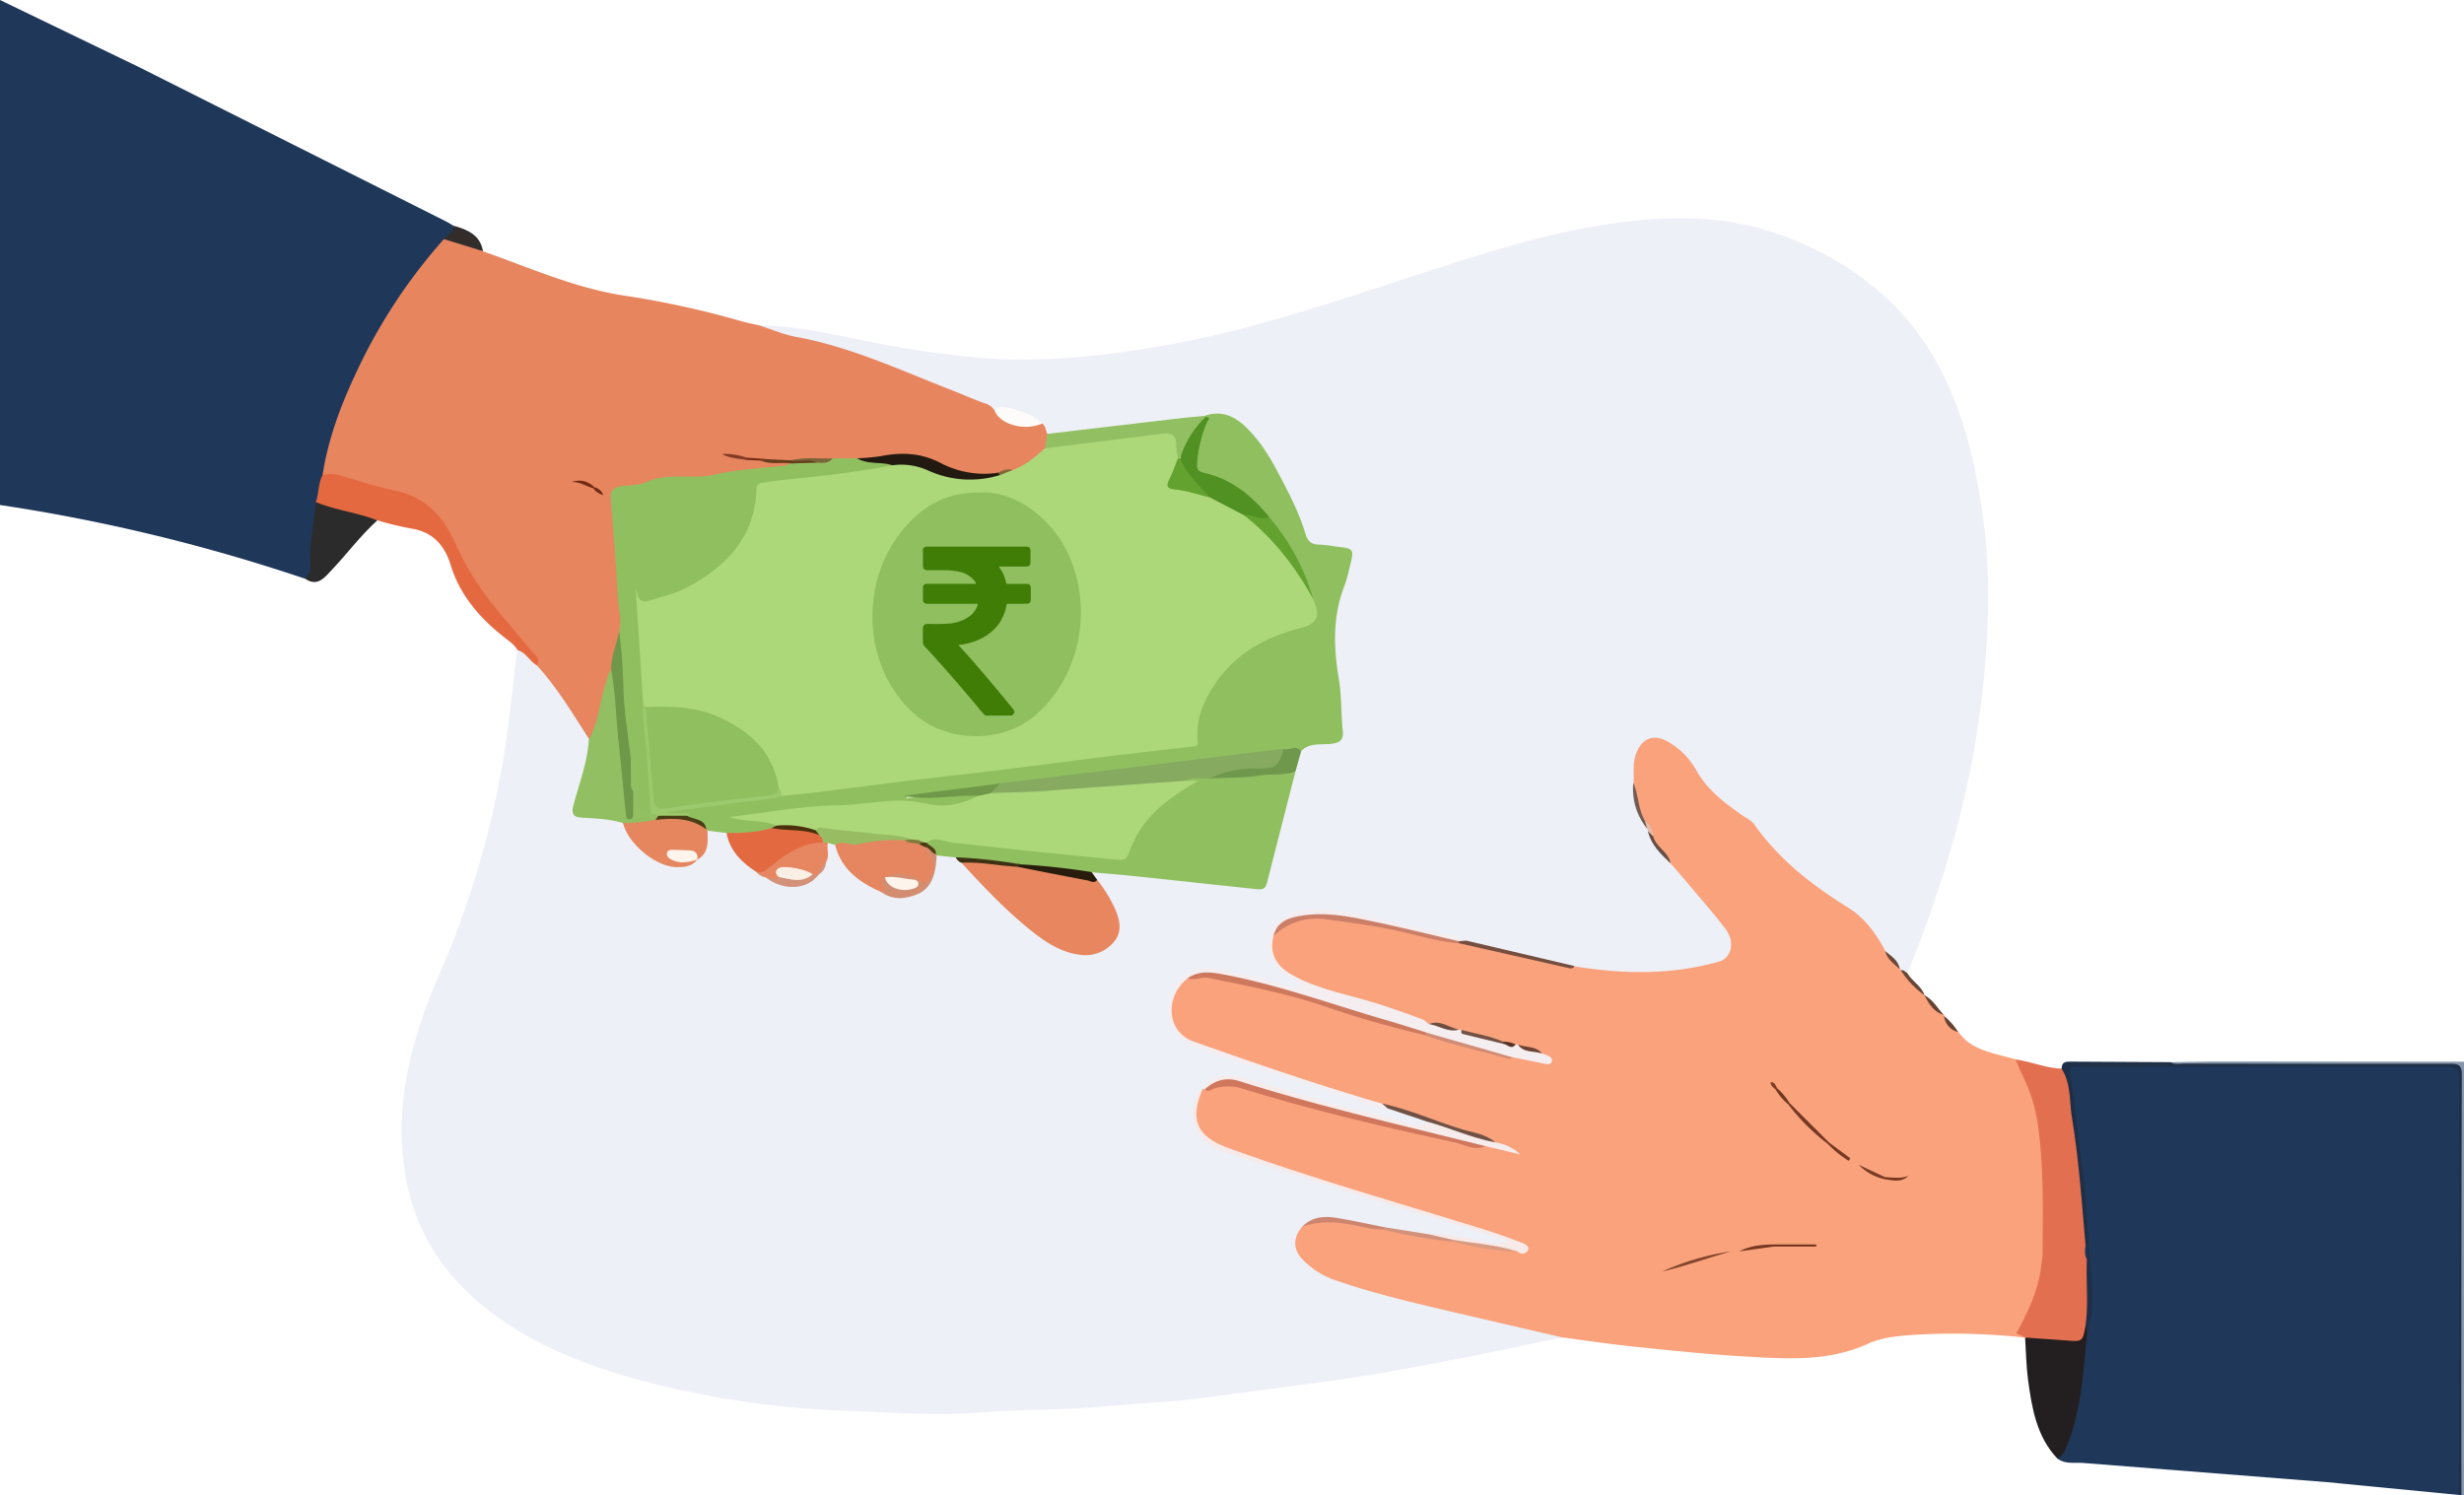 <svg xmlns="http://www.w3.org/2000/svg" viewBox="0 0 749.86 455.1" xmlns:v="https://vecta.io/nano"><path d="M0 0l42.34 20.44 93.49 47c.77.39 1.5.87 2.24 1.31 1.14 2.51-1.28 3.27-2.3 4.73-16.73 19.12-29.05 40.65-35.62 65.31-.55 2-.92 4.13-1.31 6.21l-1.75 8.79c-.58 6.25-1.8 12.43-1.65 18.76A3.38 3.38 0 0 1 93 176.2a542 542 0 0 0-88.19-21.76L0 153.7z" fill="#1f3759"/><path d="M660.55 323.28l13.06-.21q38.13 0 76.25.08v132h-.77c-1.53-1.84-1-4.05-1-6.13q0-58.83 0-117.66c0-6.33 0-6.33-6.16-6.33h-76.08c-1.85-.12-4.14.66-5.3-1.75z" fill="#8695aa"/><path d="M231 99c10.87.1 21.42 2.56 32 4.67a310 310 0 0 0 35.28 5.25c18.53 1.53 36.72-.5 54.85-3.56 27.44-4.64 53.65-13.81 80-22.32 16.21-5.23 32.42-10.56 49.2-13.63 21-3.86 42-5.06 62.45 3.15 19.81 8 35.72 20.53 45.73 39.84 6.84 13.18 10.33 27.31 12.53 41.91a177.67 177.67 0 0 1 2 29.7 284.71 284.71 0 0 1-11.34 74.49 378.46 378.46 0 0 1-13.21 37.62c-.68.57-1.29.15-1.9-.15a3.25 3.25 0 0 1-1-1.13c-1-2.21-3-3.53-4.54-5.3-4.63-7.83-11.18-13.5-19.14-17.84-6.54-3.57-11.61-9.11-16.25-14.75a54.08 54.08 0 0 0-11.37-10.59 35.43 35.43 0 0 1-11.09-11.94 21.17 21.17 0 0 0-7.28-7.38c-4.51-2.87-8.31-1.29-9.48 3.94-.55 2.46 0 5-.53 7.44a23.32 23.32 0 0 0 3.73 12.85 5.44 5.44 0 0 1 .95 1.91c1.11 4 4.09 6.59 7 9.27 5.24 5.84 10.12 12 15.2 17.95a10.38 10.38 0 0 1 2.77 7.14c-.09 3.65-1.16 5.28-4.67 6.23-14.55 4-29.23 3.73-44 1.23l-29.09-6.67a36.78 36.78 0 0 1-3.58-1.06c-6.68-2.45-13.78-3.26-20.56-5.25-6.34-1.86-12.86-2.57-19.27-3.9a22 22 0 0 0-14.39 1.46 8.76 8.76 0 0 0-3.49 13 12.8 12.8 0 0 0 4.61 4.28c1.36.73 3.61 1.47 2.86 3.32-.92 2.29-3.17 1.23-4.91.66-6.64-2.17-13.51-3.43-20.3-5s-12.08 1.89-13.93 8.64c-1.56 5.72 1.37 11.27 7.83 13.34 13.72 4.41 27.2 9.52 41 13.64 5.47 1.62 10.68 4.13 16.42 4.89a55 55 0 0 1 12.17 4.74c-.38 2.74-2.44 2.63-4.23 2.14-13.39-3.68-27-6.42-40.24-10.72-5-1.64-10-3.6-15.46-3.92a8.8 8.8 0 0 0-7.37 2.81 8.37 8.37 0 0 1-.79.89c-4.36 6.38-1.68 14.23 5.87 16.79q31 10.5 62.31 19.91c7.51 2.24 15.12 4.21 22.47 7 1.17.44 2.86.74 2.68 2.16-.22 1.76-2.1 1.52-3.37 1.41a115.1 115.1 0 0 1-11.8-1.93 39.08 39.08 0 0 0-9.63-1c-4.53-.29-8.91-1.52-13.39-2.18-5-.33-9.63-2.46-14.64-2.87-3.51-.28-6.71-.1-9.43 2.37-2.63 3.57-2.51 6.19.55 9.22 3.46 3.43 7.75 5.35 12.35 6.72 17.7 5.25 35.67 9.4 53.7 13.32 2.92.64 5.87 1.18 8.76 2 1.11.3 2.61.17 2.85 1.86l-27 5.6c-15.33 2.93-30.65 6-46.15 8l-38.31 5.08c-9.73 1.11-19.55 1.53-29.31 2.41-12.16 1.1-24.41.75-36.52 1.75-13.27 1.08-26.42 0-39.55-.5a281.44 281.44 0 0 1-64.65-9.55c-17.62-4.89-34.44-11.63-48.51-23.69-13-11.12-20.66-25.16-22.66-42.4-2.34-20.13 3-38.77 10.71-56.79a278.46 278.46 0 0 0 19.48-64.81c1.88-11.38 3-22.84 4.41-34.28 3.49-.68 4.3 2.83 6.51 4.15a97.22 97.22 0 0 1 15.93 23.47c.37 4.5-1.64 8.53-2.45 12.8a46.07 46.07 0 0 1-1.48 5.8c-.87 2.63.09 3.61 2.75 3.84 3.69.31 7.5.07 10.94 1.87a21.91 21.91 0 0 0 12.07 12c3.32 1.4 6.45 1.7 9.55-.4a17.49 17.49 0 0 1 .78-.72 6.6 6.6 0 0 0 2.18-4.9c.07-1.2 0-2.48 1.07-3.39 1.94-.82 3.73 0 5.55.48 1.44 1 1.64 2.68 2.36 4.07a21.59 21.59 0 0 0 7.21 7.71 19.72 19.72 0 0 0 3.1 1.83c4.83 2.87 9.62 3.95 14.32-.24.23-.25.48-.47.73-.7a5.84 5.84 0 0 0 2.09-3.83c.5-1.76-.07-3.72 1-5.36a2 2 0 0 1 2.59.31 26.07 26.07 0 0 0 14.51 14.2c6.43 3.92 15.83-.75 15.24-8.51a3 3 0 0 1 .87-2.39c2-1.16 3.8-.22 5.67.28a7.67 7.67 0 0 1 2.32 1.67c7 6.73 13.31 14.16 21 20.18 4.32 3.4 8.83 6.51 14.45 7.44a10 10 0 0 0 9.71-3.53c2.45-2.92 1.68-6.28.16-9.49A56.25 56.25 0 0 0 333 268c-.47-1-1.74-1.94-.26-3.09 3.74-1.23 7.43.09 11.08.48l36.73 3.93c2.92.34 4-.87 4.66-3.43q4.06-15.54 8.18-31.05a29 29 0 0 1 2-6.42c1.75-2.72 4.69-2.57 7.35-2.88 4.7-.57 5.3-1 4.86-5.43-.86-8.55-.93-17.18-2.55-25.65a14.64 14.64 0 0 1 .75-7c1.58-5.39 2.78-10.88 4.42-16.25.8-2.6-.07-3.44-2.73-3.82-9.91-1.39-8.8.83-13-9.75-3.4-8.58-7.52-16.86-13.35-24.15-3.85-4.81-8.44-7.78-14.94-5.93l-42.81 5.28a9.59 9.59 0 0 1-4.06-.13c-1.5-.52-2-1.88-2.71-3.11-3.94-3.94-8.84-4.6-14.07-4.13-12.11-5.93-24.9-10.2-37.31-15.4-9.85-4.13-20.52-5.25-30.54-8.69-1.4-.51-3.39-.24-3.7-2.38z" fill="#edf0f7"/><path d="M475.51 407.06l-35.24-8.17c-11.15-2.64-22.32-5.28-33.18-9a25 25 0 0 1-11-6.89c-2.62-2.94-2.53-6.51.19-9.66 6.52-3.84 13.13-1.59 19.7-.21a18.56 18.56 0 0 0 4.37.66c7 1.51 14.13 2.45 21.24 3.35 6.55 1.14 13.06 2.55 19.71 2.89a3.26 3.26 0 0 0 1.89-.23c-1.95-1.19-3.45-2.55-5.49-3.18l-49.81-15.24c-12.33-3.82-24.62-7.82-36.75-12.24-6.45-2.35-10.93-10.56-5.13-17.69v.05a1.68 1.68 0 0 1 1.07-.48c4.49-1.78 8.87-1.45 13.5 0 22.53 6.87 45.48 12.1 68.48 17.14a6.85 6.85 0 0 0 2.59.05c3.16 0 6 1.26 9.85 2.23-.33-.09-.77-.84-.74-.34a38.59 38.59 0 0 1-6-1.81c-3.42-1.9-7.23-2.72-10.92-3.83-6.45-2-12.58-4.74-18.89-7a18.47 18.47 0 0 0-4.39-.87c-10.53-2.84-20.79-6.53-31.09-10l-25.06-8.28c-4.22-1.49-7.14-4.26-7.89-9-.79-5 .46-9.08 4.77-12 5.57-1.45 10.88.3 16.24 1.35 12.62 2.49 24.86 6.35 37.07 10.32 6.17 2 12.5 3.44 18.74 5.2 7.64 2.51 15.5 4.26 23.22 6.48a7.64 7.64 0 0 0 3.64.47c3.1 0 6 1.26 9 1.57.38 0 1.1.25.8-.61-.11-.32-.51-.5-.81-.72-2.13-1.66-4.82-1.65-7.25-2.41a9.22 9.22 0 0 1-1-.24c-1.2-.43-2.47-.58-3.68-.93-4-1.42-8.25-2.16-12.37-3.28a7.56 7.56 0 0 1-1.05-.23c-3.12-.81-6-2.48-9.43-2.1-9.7-4.33-19.92-7.09-30.13-9.78-4.68-1.23-8.72-3.62-12.75-6-4.61-2.72-5.94-7.43-4.09-12.2 4.76-4.94 10.67-5.94 17.2-5.24 13.3 1.42 26.24 4.71 39.26 7.52 11 2.8 22 5.29 33.14 7.55.72.14 1.43.51 2.17.09 14.73 2.38 29.4 2.68 43.91-1.45 3.91-1.11 5-6.08 1.88-10.1-3.62-4.73-7.58-9.22-11.42-13.79-1.67-2-3.39-3.94-5.09-5.9-1.53-3.09-4.86-4.91-5.88-8.36-.07-1.95-1.22-3.33-2.46-4.67a34.88 34.88 0 0 1-3-11.52c.16-2.61-.26-5.24.42-7.82 1.58-6 6-7.65 11-4.17a22.68 22.68 0 0 1 7.45 7.73c3.49 6.48 9.23 10.65 15.1 14.68a9.79 9.79 0 0 1 2.63 2c7.58 10.81 17.7 18.69 28.81 25.57 5 3.14 8.52 8 11.23 13.24 1.18 2.1 3.58 3.2 4.47 5.52h.27v.27c2.39 2.53 5 4.8 7.2 7.57v-.08a30.44 30.44 0 0 0 5.84 6l.2.11-.06.21c.78 2.19 2.67 3.4 4.27 4.87 2.64 3.94 6.76 5.47 11.05 6.68 2.13.6 4.28 1.14 6.42 1.7 3.59 3.73 5 8.55 6.5 13.27 1.93 6 2.16 12.25 2.47 18.45.53 10.68.94 21.38-.29 32.05a42.87 42.87 0 0 1-5.18 15.49c-.85 1.58-1.62 3.13-.4 4.87l-.18.59a197.11 197.11 0 0 0-33.22-.91c-5 .36-10.1.68-14.64 2.75-12.26 5.6-25.11 4.6-37.92 3.86-10.57-.62-21.12-1.69-31.65-2.8-7.88-.75-15.65-1.94-23.43-2.97z" fill="#faa27c"/><path d="M748.35 455l-40.2-3.9-74.22-5.84c-2.63-.18-5.45.43-7.83-1.34a83 83 0 0 0 7.33-33.2 32.74 32.74 0 0 1 1.09-5.85c2.19-10 .29-19.86-.21-29.79-.32-6.35-1.09-12.66-1.61-19-.57-6.84-1.72-13.59-2.7-20.37-.43-3-.34-6-1.17-8.89-.62-2.15.72-2.92 2.69-2.92l28.11.1c1.86.05 3.73.26 5.6.26l79.48-.06c2.93 0 4.1.48 4.09 3.79l-.09 123.71c0 1.12.29 2.3-.36 3.3z" fill="#1f3759"/><path d="M163.38 202.51c-2.21-1.23-3.26-3.94-5.89-4.65-1-1.77-2.73-2.85-4.28-4.08-7.34-5.84-13.27-12.67-16.09-21.89-1.84-6-5.52-10.1-12.2-11.06a97.36 97.36 0 0 1-10.11-2.48c-6.19 0-11.8-2.5-17.62-4.11-.6-.17-.89-.82-1.09-1.43 1-2.66.7-5.65 2.06-8.23 1.36-1.42 3-1.51 4.77-1 7.34 2 14.73 3.92 22 6.21a19.78 19.78 0 0 1 12 10.65A139.28 139.28 0 0 0 160.5 195a24 24 0 0 1 3.5 4.85c.52.94 1.42 2.15-.62 2.66z" fill="#e56940"/><path d="M635.17 405.61c-1.14 11.44-1.61 23-5.95 33.88-.7 1.76-1.28 3.52-3.12 4.44-6.26-6.66-7.71-15.16-8.88-23.69-.59-4.31-.64-8.7-.93-13.05l.21-.08c1.72-1.52 3.76-1 5.69-.8s4 .25 5.92.6c3.27.6 5.2-.57 6.21-3.61 1.81.2 1.1 1.34.85 2.31z" fill="#231f20"/><path d="M635.17 405.61l-.49-2.23c-1.07-.63-.88-1.69-.84-2.66.28-5.7 0-11.4.14-17.11a12.2 12.2 0 0 0-.4-5.23c-1.19-14.83-2.7-29.62-4.79-44.36-.41-2.93-1.68-5.73-1.37-8.77 0-2.13 1.36-2.15 3-2.13l30.12.16c1.4.84 2.93.44 4.39.44q40.26.07 80.51.06c2.39 0 3.77.05 3.76 3.25q-.21 64-.12 128.05l-.74-.07q0-62.91.08-125.83c0-3.53-.83-4.63-4.5-4.61l-110.12.07c-4.4 0-4.1 0-3.47 4.19 1.29 8.7 2.11 17.46 3.32 26.16 1.55 11.19 1.76 22.49 2.81 33.72.54 5.64.54 11.38-1.29 16.9z" fill="#1e3047"/><path d="M96.1,152.81c5.14,2.12,10.66,2.93,15.94,4.58.93.3,1.85.64,2.77,1-5.13,4.67-9.27,10.25-14,15.25-2,2.1-4.15,5-7.81,2.6.54-1.09,1.6-1.93,1.49-3.34C94,166.09,95.52,159.49,96.1,152.81Z" fill="#2b2b2b"/><path d="M163.38 202.51c1.38-2.11-.7-3.13-1.6-4.26-3.85-4.87-8-9.52-11.88-14.33a87 87 0 0 1-11.57-19.08c-3.66-8.07-9.18-13.67-18.19-15.57-5.7-1.2-11.29-2.93-16.87-4.65a9.54 9.54 0 0 0-5.11 0c1.69-11.05 5.59-21.38 10.33-31.41a166.76 166.76 0 0 1 26.57-40.4c4.57-.71 8.22 1.59 11.94 3.68 14.44 5.07 28.46 11.42 43.82 13.61a278 278 0 0 1 34.69 7.63c1.79.5 3.63.86 5.44 1.28 3.78 1.2 7.47 2.83 11.34 3.53 16.81 3.07 32.16 10.33 47.9 16.44 3.25 1.27 6.43 2.7 9.71 3.85a4.72 4.72 0 0 1 3 2.58c4.13 3.79 9.32 3.26 14.31 3.53 1.09.77 1 2.15 1.56 3.16 1.2 1.5.57 2.93-.15 4.36a19 19 0 0 1-10.17 7.25 23.36 23.36 0 0 0-5.42 1.08 27.59 27.59 0 0 1-17.48-3c-5.89-3.32-11.71-2.78-17.73-1.81a58.51 58.51 0 0 1-6.71.54c-2.71-.16-5.42.32-8.14.05-4-.15-8.1-.05-12.16 0a41.92 41.92 0 0 1-7.59-.35 23.67 23.67 0 0 0-5.51-.38c-2.41-1-5.22-.43-7.57-1.74 2.3 1.25 5 .76 7.4 1.77a36.61 36.61 0 0 1 4.32.14c2.95.66 6 .36 9 .94-.62 2.38-2.76 2.25-4.47 2.46-8.28 1-16.58 1.76-24.82 3a4.44 4.44 0 0 1-1.49.09c-6.61-1.46-12.62 1.93-19 2.33-2.9.18-4.13 1.81-3.92 4.73l2.53 33.86a12.26 12.26 0 0 1-.08 4.44l-2.84 12c-1.75 5.3-2.88 10.78-4.37 16.15-.52 1.89-.47 4.32-3.09 5-5.01-7.78-9.7-15.68-15.93-22.5z" fill="#e7855f"/><path d="M635.09 383.23c-.3 6.72.52 13.45-.41 20.15-.87 5-.87 5-5.89 4.59l-12.29-.86-2.87-1.3c3.65-6.65 6.89-13.5 7.64-21.22.08-.86.32-1.72.33-2.58.06-13.32.46-26.65-1.45-39.9a48.07 48.07 0 0 0-4.36-14.19c-.87-1.79-1.61-3.63-2.42-5.45 4.75.61 9.22 2.63 14 2.78 2.93 4.51 2.33 9.8 3.15 14.74 2.11 12.84 3 25.82 4.15 38.76.26 1.49-.29 3.04.42 4.48z" fill="#e36f51"/><path d="M147 76.45l-11.94-3.68c1-1.37 3.07-1.93 3-4.07 4.2 1.18 8.05 2.76 8.94 7.75z" fill="#322d2b"/><path d="M585.69 302.93a27.61 27.61 0 0 1-7.2-7.57c.87-.37 1.26.53 1.92.73 1.42 2.54 4.3 3.91 5.28 6.84z" fill="#684739"/><path d="M591.49 308.9c-3.06-.95-4.52-3.43-5.84-6 2.59 1.34 4 3.88 5.84 6z" fill="#664232"/><path d="M595.9 314.09a5.54 5.54 0 0 1-4.27-4.87 19.29 19.29 0 0 1 4.27 4.87z" fill="#664233"/><path d="M221.09 253.53l-5.78-.72-.46-.2c-1.44-2.3-4.36-2.37-6.2-4.07-1.74-.38-3.5.13-5.22-.19-.92-.17-2.26-.09-2.25-1.38 0-1 1.23-1.15 2-1.2 4.23-.27 8.37-1.16 12.57-1.64 7.27-.83 14.56-1.57 21.8-2.69 14.91-2.34 30-3.64 44.9-5.6l64.23-7.9c4.7-.64 9.42-1.06 14.12-1.69 1.5-.2 2.5-.46 2.6-2.37.72-13.24 8.13-22.11 19-28.57a42.24 42.24 0 0 1 11.72-4.82c5.41-1.28 5.81-2 4.83-7.52a71.32 71.32 0 0 0-13.4-25c-5.34-6.11-11.33-11.25-19.49-13.2-2.23-.53-2.8-1.95-2.74-4.16.12-4.59 1.79-8.76 3.14-13a8 8 0 0 0 0-1c4.77-1.72 8.78-.26 12.3 3 4.43 4.15 7.58 9.24 10.36 14.55 3.12 5.93 6.26 11.88 8.17 18.34.67 2.25 1.87 3.29 4.27 3.25a37.78 37.78 0 0 1 4.81.58c5.79.64 5.8.63 4.34 6.39a44.87 44.87 0 0 1-1.49 5.4c-3.68 9.34-3.42 18.84-1.77 28.55.87 5.13.63 10.44 1.19 15.64.33 3.08-1.06 3.82-3.74 4.1-3.09.32-6.53-.43-9 2.28l-6.16.3-85.2 10.59c-9.47 1.07-18.9 2.47-28.43 3-.46.3.21.94 0 .51-.09-.15 0-.29.16-.3 7.1-.3 14.11-2.83 21.29-.83.51 1.79-1 2.16-2 2.49-3.69 1.14-7.57 2.53-11.36 1.57-7.58-1.92-15.13-.84-22.67-.38-11.93.72-23.84 1.66-35.68 3.36a14 14 0 0 1 5.35.08c1.76.43 3.82.07 5.07 1.89.32 1.21-.61 1.52-1.39 1.93-4.55 1.37-9.1 2.65-13.79.63zm173.18-18.85l-8.69 34c-.52 2.11-1.72 2.1-3.29 1.93q-18.74-2-37.47-4c-4.2-.44-8.42-.75-12.62-1.12-5.1 1.25-10.06-.6-15.1-.79a44.13 44.13 0 0 1-6.63-.69c-5.31-1-10.77-.92-16.08-1.95a10.68 10.68 0 0 1-3.51-1.07l-5.83-.64-.5-.23c-.86-1.49-3.48-1.95-2.63-4.45 3.65-2.12 7.37-.29 11 0l45.77 4.8c2.67.27 3.8-.94 4.76-3.13 3.91-9 10.56-15.25 19.15-19.35.69-.09.21-.79.33-.3 0 .17-.07.2-.24.29a1.33 1.33 0 0 1-2.11-.69c2.16-2.41 5-1.16 7.59-1.48 5.93.24 11.78-.88 17.68-1.18 2.78-.16 5.61-.78 8.42.05z" fill="#90bf60"/><path d="M333.92 267.8a42.83 42.83 0 0 1 5.44 8.88c1.43 3.35 2.25 6.85-.31 9.91a11.23 11.23 0 0 1-10.39 4c-5.54-.68-10.09-3.58-14.33-6.92-7.95-6.28-14.9-13.63-21.73-21.09.94-1.22 2.2-.84 3.43-.71l13.36 1.36c6.11 1.12 12.32 1.59 18.39 3 2.07.43 4.12.94 6.14 1.57z" fill="#e7865f"/><path d="M461.27 317.89a1.15 1.15 0 0 0 .66 0c2.11 1.85 5.14 1.2 7.36 2.73l1.74.67c.56.26 1.47.72 1.29 1.6-.24 1.18-1.29 1.06-2.12.9l-9.84-2c-7.66-1.34-15-3.91-22.48-5.94a40.34 40.34 0 0 0-3.94-1.12c-18.17-4.77-35.78-11.48-54.14-15.63-3.29-.74-6.6-1.38-9.91-2a17.63 17.63 0 0 0-8.46.66c-7 5.53-6.5 16.29 1.78 19.22 19 6.73 38.09 13.3 57.47 18.95.4.62 1.87.06 1.58 1.44-5.39-.45-10.26-2.71-15.31-4.36l-20.83-6.88c-8-2.63-16.05-5-23.85-8-5.91-2.31-8.12-10-5.92-15.5 2.58-6.45 8.56-9.52 15.44-7.59s14.35 2.77 21.18 5.5a2.39 2.39 0 0 0 2.53-.35c-.09-1.35-1.32-1.72-2.19-2.2-6-3.31-8.28-7.49-7.09-13.3.79-3.86 6.51-7.81 12-8 6.83-.2 13.46 1.15 20.08 2.74 7.16 1.71 14.41 3.11 21.6 4.76 2.14.49 4.19 1.38 6.29 2.08-.63.84-1.54.38-2.32.49-8.42-1.56-16.69-3.77-25.07-5.48-6.31-1.3-12.67-2.43-19.12-2.31-4.82.08-9.39 1.26-12.1 5.94-1.31 4.89.59 8.95 5.4 11.66 7 4 14.84 5.64 22.49 7.8 5.86 1.66 11.59 3.7 17.3 5.83.89.33 1.35 1 2.05 1.48 3.27-.64 5.92 2.15 9.15 1.68l.77.06c3.86 2.26 8.48 2.13 12.47 4 1.37-.08 2.61 1.02 4.06.47z" fill="#f4eef0"/><path d="M179.21 225c3.07-5.38 3.28-11.63 5.24-17.35.44-1.27.47-2.71 1.55-3.7 2.19.59 1.65 2.47 1.76 3.94l3.3 36.31a9.08 9.08 0 0 0 .53 2.37c.08-2.22 0-3.89 0-5.55a10.38 10.38 0 0 0-.4-4.22 23.22 23.22 0 0 1-.26-5.52c.14-1 .16-2.31 1.22-2.46 1.23-.17 1.27 1.26 1.6 2.14 1.37 3.66 1.18 7.53 1.44 11.35.13 2 .12 4.09 2.85 4.43a2.59 2.59 0 0 1 2.38 1.61 2.24 2.24 0 0 1-1.37 2c-3.15 1-6.3 2-9.49.13-4-1.2-8.08-1.38-12.17-1.6-2.72-.14-3.64-.88-2.85-3.91 1.75-6.63 4.29-13.07 4.67-19.97z" fill="#91bf61"/><path d="M268.24 271.52c-6.6-2.9-12.15-6.83-14.07-14.33a2 2 0 0 1 2-1.45c6.21.64 12.26-1.89 18.48-.89 1.72.57 3.58.63 5.28 1.31a3.8 3.8 0 0 1 1.88 1.37 7 7 0 0 1 2.56 7.26c-1 4.29-2 4.82-6 3.25a15.09 15.09 0 0 0-7.65-.76 4.32 4.32 0 0 0-.77.58c-.62.84 0 1.63.1 2.44.18 1.57-.68 1.6-1.81 1.22z" fill="#e68660"/><path d="M189.59 250.46a41.09 41.09 0 0 0 9.89-1c4.9-2.4 12-1.07 15.49 2.9a2.25 2.25 0 0 0 .34.41c.07 3.35.54 6.84-3.12 8.87-1.86-2.47-4.39-2.28-7.08-1.84 1.69 1.59 1.69 1.57 3.56 1.56 1.19 0 2.43-.7 3.56.24-1.63 2.13-4 2.37-6.38 2.31-6.34-.12-14.74-7.14-16.26-13.45z" fill="#e5865f"/><path d="M318 136.45l.71-4.39q21-2.48 41.9-4.93l5.95-.55.27.34c-2.72 4.25-4.59 9-8.16 12.76a1.59 1.59 0 0 1-.87-.78 6.53 6.53 0 0 1-.64-2.14c-.37-3-2-3.7-4.95-3.34-10.11 1.25-20.18 2.81-30.34 3.61-1.33.1-2.71.56-3.87-.58z" fill="#91bf61"/><path d="M221.09 253.53c4.62 0 9.23-.13 13.7-1.52 4.82-.34 9.66-1 14.23 1.31 1.16.66 2.09 1.44 1.71 3-1.49 1.54-3.68 1.22-5.46 2-3.61 1.62-7.17 3.3-10.07 6.07-1.46 1.39-3 2.12-5 1-4.45-2.84-8.07-6.39-9.11-11.86z" fill="#e36a40"/><path d="M366 331.46c-4 9.42-1.81 14.46 8 18 25.51 9.25 51.61 16.63 77.5 24.68 3.92 1.22 7.78 2.62 11.6 4.09.92.35 2.47 1.09 1.91 2.26a1.89 1.89 0 0 1-3.16.38c-6.73-1.13-13.52-1.94-20.2-3.33-2.32-.44-4.85-.13-6.8-1.89 6.43-.39 12.52 1.7 18.76 2.62a8.86 8.86 0 0 0 5.56-.54l-15.64-5-22.36-6.62-31.12-9.95c-6.38-2.05-12.83-3.91-19.09-6.27-8.07-3.07-10.63-13.17-4.96-18.43z" fill="#f7eae8"/><path d="M455.06 347.7a14 14 0 0 1 7.59 3.65l-10.57-2.51c-6.72-.52-13.07-2.78-19.6-4.19-18.69-4-37.1-9.11-55.37-14.73-3.81-1.17-7 .47-10.41 1.59h-.7c2.81-4.84 7.86-4.68 12.58-3.39 12.24 3.34 24.21 7.67 36.7 10.18 4.92 1 9.71 2.64 14.56 4 1.64.46 3.19.68 4.34-1 4.67.33 8.82 2.53 13.23 3.8a41.06 41.06 0 0 1 7.65 2.6z" fill="#f6eceb"/><path d="M230.23 265.41c1.93.3 3.19-.74 4.6-1.91 4.54-3.78 9.41-7 15.64-7.08a.94.94 0 0 1 1.47.11c-.43 2 .62 4.05-.57 5.94-.65 1.34-1.63 2.48-2.33 3.79h0a2.68 2.68 0 0 1-1.57.33 29 29 0 0 0-7.13-1.62c-1.92-.31-3.1.4-3.21 2.47-1.55 1.51-2.79-.12-4.16-.42a4.37 4.37 0 0 1-2.74-1.61z" fill="#e68761"/><path d="M394.27 234.68c-3.37 1.57-7 .72-10.58 1.31-5.08.84-10.33.67-15.51.93.19-2 1.93-2 3.25-2.42a35.63 35.63 0 0 1 11.74-1.63c2.92.18 5.5-.09 6.2-3.68.11-.61.79-.92 1.32-1.24 1.7.65 3.8-1.51 5.28.74q-.86 3-1.7 5.99z" fill="#70984c"/><path d="M251.94 256.53l-1.47-.11a2.93 2.93 0 0 0-1.12-2.22c-.9-.34-1.63-.8-1.39-1.95.91-1.39 2.31-1.26 3.66-1.11l20.63 2.21c1.86.22 4 0 5.33 2-.57 1.2-1.45.66-2.28.4A49.74 49.74 0 0 0 261 257c-2.29.54-4.6-1.5-6.84.17z" fill="#97bc61"/><path d="M268.24 271.52c.66-.21 1.63-.18.88-1.34s-1.26-2.2.19-3.17c2.13 2.55 4.84 3.09 8.32 2.32-2.79-1.7-5.91-.78-8.34-2.3a10.4 10.4 0 0 1 10.77 1c1.65 1.12 2 .66 2.74-.56 2.41-3.74.87-6.8-1.56-9.73 2-.52 2.61 1.19 3.6 2.28l.21.29c-.37 8.35-2.85 11.72-9.43 12.87a9.46 9.46 0 0 1-7.38-1.66z" fill="#d38e72"/><path d="M317.16 128.9c-5.07 2.3-12.29.52-14.31-3.53.21-.44.33-1.16.65-1.27 2.91-.98 11.68 2.15 13.66 4.8z" fill="#fdfcfa"/><path d="M333.92,267.8c-.95,1.22-2,.35-3.05.15q-10.58-2-21.15-4.13c-.11-.69,0-1.1.85-.74a212.45,212.45,0,0,1,21.63,2.35Z" fill="#281d0c"/><path d="M455.06 347.7c-7.2-1.34-13.86-4.46-20.9-6.37l-11.9-4-1.58-1.44c8.18 1.75 15.81 5.22 23.76 7.68 3.56 1.15 7.56 1.43 10.62 4.13z" fill="#705145"/><path d="M444 286.47l2.2-.19 33 7.76c-.59 1-1.53.67-2.33.49q-16.41-3.7-32.81-7.44c-.3-.12-.4-.26-.31-.4s.12-.22.25-.22z" fill="#754e40"/><path d="M420.65 374.16c-3.12.15-6.07-.79-9.08-1.37-5.12-1-10.24-1.22-15.27.56 3-3.09 6.77-3.31 10.64-2.66 4.83.82 9.62 1.87 14.43 2.83.12.61.05 1.01-.72.64z" fill="#ce8570"/><path d="M233 267c1.31-.47 2.69 1.56 4-.1 3.4-.81 6.93 0 10.33-.8l1.76.14c-3.78 5.02-11.31 4.64-16.09.76z" fill="#d29178"/><path d="M310.57 263.08l-.85.74c-5.72-.28-11.36-1.57-17.13-1.24a2.9 2.9 0 0 1-1.71-1.65 151.4 151.4 0 0 1 19.69 2.15z" fill="#3e3113"/><path d="M420.65 374.16l.72-.64 13.47 2.14 6.81 1.57c.18.15.24.29.18.44s-.11.22-.17.22a159.36 159.36 0 0 1-21.01-3.73z" fill="#d2917a"/><path d="M497.06 238.25c1.61 3.67 1.43 7.89 3.47 11.43 1.19.58.73 1.63.74 2.54a19.18 19.18 0 0 1-4.21-13.97z" fill="#725c53"/><path d="M503.12 254.57c.87 3.32 4.68 4.74 5.3 8.23-2.94-2.81-5.92-5.59-6.91-9.78.98.06 1.39.7 1.61 1.55z" fill="#664e44"/><path d="M578.18 295c-1.75-1.63-3.88-3-4.47-5.52 1.9 1.52 4.05 2.86 4.47 5.52z" fill="#6a483a"/><path d="M503.12 254.57l-1.61-1.57-.24-.8-.74-2.54c1.84 1.13 2.41 2.92 2.59 4.91z" fill="#e5bba5"/><path d="M249 266.26c0-1.72 1.13-2.79 2.33-3.79a4.49 4.49 0 0 1-2.33 3.79z" fill="#d29178"/><path d="M366.7 331.51c3-2.72 6.43-3.73 10.35-2.49 24.69 7.81 49.93 13.54 75 19.82-3.32 1.51-6.34-.49-9.34-1.14-21.7-4.72-43.33-9.79-64.56-16.36a14.34 14.34 0 0 0-8.79 0c-.79.24-1.69 1.29-2.66.17z" fill="#d0775d"/><path d="M361.43 297.75c3.27-2.3 6.85-1.92 10.46-1.25 17.35 3.23 33.89 9.36 50.79 14.22 3.83 1.11 7.63 2.35 11.44 3.54.15.65 0 1-.75.71a306.29 306.29 0 0 1-29.69-8.49c-11.65-4-23.7-6.39-35.74-8.81-2.19-.44-4.33.77-6.51.08z" fill="#ce785e"/><path d="M444 286.47v.62c-6.94-.5-13.52-2.77-20.28-4.13s-13.63-2.31-20.48-3.19a18.64 18.64 0 0 0-15.68 5.15c.87-3.89 3.83-5.33 7.27-6 6.87-1.4 13.69-.39 20.4 1 9.62 1.92 19.16 4.33 28.77 6.55z" fill="#cc7f68"/><path d="M433.37 315l.75-.71 26.24 7.53c-.44.17-.95.58-1.32.47-8.52-2.57-17.3-4.22-25.67-7.29z" fill="#d08c75"/><path d="M526.81 380.85c-7 2-13.9 4.47-21 6.17a78.73 78.73 0 0 1 21-6.17z" fill="#82442c"/><path d="M441.66 377.89v-.66c6.74 1.2 13.61 1.59 20.19 3.65-6.85-.02-13.55-1.45-20.19-2.99z" fill="#da9b83"/><path d="M556.19 348.1a63.73 63.73 0 0 1-12-12c-.07-.35.07-.47.42-.39l12 12c.05.29-.07.46-.42.39z" fill="#753822"/><path d="M457.45 317.7l-12.3-3c-.62-.16-.38-.79-.43-1.24 4.25 1.17 8.68 1.75 12.74 3.6.23.15.3.3.22.45s-.16.19-.23.19z" fill="#735245"/><path d="M539.9 379.38l-10.64 1.49c3.37-1.77 7-2.09 10.64-2.11.24.14.32.28.24.41s-.14.21-.24.21z" fill="#763720"/><path d="M444 313.37c-3.33 1-6.07-1.26-9.14-1.68 3.36-1.41 6.06 1.04 9.14 1.68z" fill="#6e4e41"/><path d="M539.9,379.38v-.62h12.83v.62Z" fill="#70321a"/><path d="M573.65 358.92a15.48 15.48 0 0 1-8-4.4l8 3.74c.24.16.31.31.22.45s-.14.21-.22.21z" fill="#793c24"/><path d="M469.29 320.66c-2.46-.9-5.55-.08-7.35-2.74 2.43.95 5.46.33 7.35 2.74z" fill="#6e4334"/><path d="M556.58,347.69l6.53,4.85-.53.75a32.22,32.22,0,0,1-6.39-5.19Z" fill="#763922"/><path d="M573.65 358.92v-.66c2.39.13 4.78.52 7.15-.36-2.18 2.1-4.69 1.35-7.15 1.02z" fill="#77381f"/><path d="M540.82 331.2a19 19 0 0 1 3.78 4.51l-.41.39a17.22 17.22 0 0 1-3.83-4.5c-.01-.31.15-.45.46-.4z" fill="#733720"/><path d="M457.45 317.7a2.51 2.51 0 0 0 0-.67 8.15 8.15 0 0 1 3.81.86c-1.36 1.78-2.54-.1-3.81-.19z" fill="#583427"/><path d="M540.36 331.6c-.66-.62-1.54-1.09-1.51-2.25 1.34 0 1.51 1.06 2 1.85a2.49 2.49 0 0 1-.49.4z" fill="#7e3d24"/><path d="M635.09 383.23c-.83-1.43-.61-3-.37-4.48.78 1.44.28 2.99.37 4.48z" fill="#1f3759"/><path d="M318 136.45l35-4.36c2.83-.37 5-.3 4.95 3.39a29.5 29.5 0 0 0 .51 4.05c1 2.34-.83 4-1.52 5.89s-.32 2.53 1.55 2.73a45 45 0 0 1 9.75 2.46 73.57 73.57 0 0 1 10.58 5.57c9.12 7 16.57 15.31 20.8 26.19 2.4 5.22 1.29 7.49-4.17 8.89-12.52 3.21-22.56 9.73-28.43 21.67a23 23 0 0 0-2.59 12.27c.09 1 .38 1.83-1.23 2Q347 229 330.74 231l-27.65 3.54-27.72 3.2-27.66 3.51c-3.32.41-6.67.65-10 1a4.72 4.72 0 0 1-1.44-2.48c-3-14.43-16.73-22.63-31-23.52-3-.18-6 .48-8.9-.59a3.23 3.23 0 0 1-1.22-1.37c-1.16-7.64-1.36-15.36-1.91-23.05-.22-3.22-1-6.41-.75-9.67.09-1.07 0-2.49 1.23-2.84 1.07-.31 1.23 1 1.62 1.71.78 1.41 2 1.36 3.24 1 14-3.58 24.64-11.11 29.58-25.3a19.85 19.85 0 0 0 1-5.12c.33-4.39.53-4.77 5-5.36l28.2-3.43c3-.37 5.86-1.13 8.82-1.49A25.39 25.39 0 0 1 284 142.6c6.36 2.66 13 2.87 19.77 1.66a27 27 0 0 1 4.42-1.19c3.81-1.41 6.81-3.93 9.81-6.62z" fill="#acd87a"/><path d="M271.57 141.61c-11.45 2.27-23.06 3.41-34.66 4.62-1.73.17-3.43.55-5.15.76-1.34.16-1.5 1-1.55 2.12-.59 14.7-9.45 23.54-21.54 29.89-2.93 1.55-6.28 2.33-9.48 3.34-4.13 1.31-4.57 1-5.72-3.07l2.26 35.15c1.53 2.32 1.28 5.09 1.51 7.6l1.71 21.9a4.22 4.22 0 0 1-1 3.49c-2.68.2-3.61-.48-3.7-3.28-.16-5-.25-9.94-1.87-14.71-.67.28-.33 1-.44 1.53-1.77-.2-1.67-1.68-1.75-2.83-.62-9.81-1.88-19.57-2.14-29.4-.05-2.24.66-4.44.36-6.69.93-3.48-.24-6.9-.41-10.33-.49-9.92-1.31-19.82-2.12-29.72-.21-2.49.65-3.68 3.13-4s5.52-.27 7.65-1.24c6.83-3.1 14-.67 21-2.32s14.23-1.86 21.37-2.74a8 8 0 0 0 1.69-.66c2.32-1.66 5-.51 7.43-.85a12.06 12.06 0 0 0 5.26-.66l7.44-.06a20.93 20.93 0 0 0 6.79.55c1.47-.12 3.23-.41 3.93 1.61z" fill="#90bf60"/><path d="M188.42 192a171.16 171.16 0 0 1 1.34 18.39c.25 6.86 1.42 13.69 2.19 20.53l.06 6c.79 1.15-.18 2.62.69 3.75v7.11c0 .77-.13 1.61-1.11 1.61s-1.05-.85-1.12-1.61l-2.26-22.55c-.78-7.11-.87-14.29-2.2-21.33-.1-4.12 1.74-7.9 2.41-11.9z" fill="#6f9849"/><path d="M271.57 141.61c-3.48-1.16-7.4-.13-10.73-2.12a66.31 66.31 0 0 0 7.07-.63c6.48-1.29 12.51-1.07 18.63 2.2a28.44 28.44 0 0 0 17.12 2.83c.76-.29.89 0 .67.69a30.74 30.74 0 0 1-21.89-1.39 19.84 19.84 0 0 0-10.87-1.58z" fill="#221a10"/><path d="M248.8 140.8l-8.09.26c-3-.44-6.12.43-9.05-.84.35-.55 1-.29 1.45-.49l7.51.37c2.74.05 5.61-1.36 8.18.7z" fill="#663c1c"/><path d="M248.8 140.8c-2.64-1.24-5.48-.14-8.18-.7 4.22-1 8.51-.52 12.78-.55-1.25 1.45-2.9 1.45-4.6 1.25z" fill="#7b6639"/><path d="M227.24 140c-2.55-.44-5.18-.47-7.55-1.83a19.87 19.87 0 0 1 7.55 1.13c.23.15.31.31.23.47s-.15.23-.23.23z" fill="#843b23"/><path d="M180.56,148.61c-2.23-.59-4.22-2.06-6.67-1.9a6.52,6.52,0,0,1,7,1.58Z" fill="#732c13"/><path d="M227.24 140v-.7l5.87.39-1.45.49z" fill="#742c15"/><path d="M304.33,144.58l-.67-.69c1.42-.7,2.84-1.4,4.49-.81Z" fill="#856737"/><path d="M180.85 148.29a3.87 3.87 0 0 1 2.77 2.36 5.16 5.16 0 0 1-3.06-2c.1-.14.2-.25.29-.36z" fill="#702b16"/><path d="M277.5 255.5c-4-1.52-8.21-1.31-12.31-1.86-5-.67-10-.84-15-1.68a1.87 1.87 0 0 0-2 .73c-3.94-.56-8-.47-11.86-1.41-4.59-1.93-9.71-.95-14.38-2.6 11-1.3 21.9-3.41 33-3.58 5.06-.07 10.11-.85 15.16-1.3a42.53 42.53 0 0 1 12.57.95c5.27 1.08 10.29-.07 15-2.55 1.1-1.36 2.68-1.59 4.28-1.77l52.6-3.74c2.07-.17 4.25-.63 6.09.94h4c-5.35 3.15-9.73 6-13.45 9.75a31.35 31.35 0 0 0-7.49 11.88c-.77 2.27-1.87 2.59-3.74 2.4l-24.38-2.41-25.44-2.74c-2.69-.22-5.49-2.18-8.22 0a1.51 1.51 0 0 1-1.53.2c-.89-.59-2.14-.29-2.9-1.21z" fill="#acd87a"/><path d="M360.69 237.63l-40.33 2.91c-6.28.61-12.62.59-18.93.86-.27-2.27 2-2 3-3l21.76-2.63q10.88-1.32 21.76-2.64l21-2.61q10.88-1.34 21.75-2.62c-2.05 6-2.05 5.92-8.9 6a30.71 30.71 0 0 0-13.61 3c-2.5.34-5.12-.7-7.5.73z" fill="#86ab60"/><path d="M378.55 156.78l-10.37-5.39c-4.28-3-8.44-6.17-9-12a29.88 29.88 0 0 1 7.7-12.49c1.92.1.63 1.14.42 1.67a39.16 39.16 0 0 0-3 12.59c-.08 1.84.52 2.38 2.07 2.73 8.4 1.88 14.64 7 19.91 13.49-.49 2.07-2.05 1.16-3.23 1.1-1.69-.05-3.05-1.09-4.5-1.7z" fill="#519023"/><path d="M378.55 156.78c2.61-.36 5 1.81 7.69.62a65.66 65.66 0 0 1 13.43 25c-5.43-9.89-12.21-18.63-21.12-25.62z" fill="#64a230"/><path d="M198,247.41c-.69-9.13-1-18.29-2.15-27.39a45.42,45.42,0,0,1-.08-5.6l.73.77c1.81,2.05,1.72,4.58,1.85,7.07q.49,9.5,1.38,19c.25,2.68,1.34,3.83,4.05,3.43,9.85-1.45,19.78-2.4,29.65-3.73,1.25-.17,2.33-.88,3.58-1,.85.55.71,1.43.74,2.26-4.46,1.61-9.21,1.42-13.8,2.15-7.32,1.15-14.71,1.73-22.08,3.13h7.88c.06,0,.12.16.18.25l-.8.53c-2.9.88-5.82.28-8.73,0Z" fill="#9cc96c"/><path d="M304.41,238.44l-3,3-3.71.8c-7.5-.41-14.94,1.6-22.52-.09Z" fill="#6f9948"/><path d="M200.36 248.28h8.73c2 1.27 5.39.69 5.88 4.16-4.68-3.54-10-3.5-15.49-2.9z" fill="#493e14"/><path d="M236.34,251.28a28.94,28.94,0,0,1,11.86,1.41l1.15,1.51c-4.67-2-9.75-1.18-14.56-2.19Z" fill="#4a310c"/><path d="M280.53 256.29l1.42.18c1 1.16 3 1.44 2.89 3.53-1.47-.32-1.95-2.23-3.6-2.28l-1.4-.71c-.22-.67-.06-1.01.69-.72z" fill="#4e3e15"/><path d="M192.7 240.7c-1.17-1.08-.59-2.48-.69-3.75 1.19 1.05.53 2.49.69 3.75z" fill="#90bf60"/><path d="M280.53 256.29l-.69.72c-1.44-.68-3.25-.08-4.54-1.29l2.2-.22c1.02.22 2.19-.11 3.03.79z" fill="#82793c"/><path d="M212.23 261.64c-2.63.81-5.26 1.35-7.89 0-.79-.42-1.57-1-1.38-2s1.21-1.06 2.08-1l4.8.17c1.86.08 2.66 1.05 2.35 2.9z" fill="#fdf4ec"/><path d="M359.14,139.41c1.85,4.88,5.77,8.18,9,12-3.6-.87-7.1-2.15-10.84-2.47-1.84-.15-2.58-.91-1.55-2.88s1.82-4.33,2.71-6.51Z" fill="#63a22f"/><path d="M247.29 266.12c-3.24 2.83-6.82 1.44-10.33.8-1-.91-1.2-1.89 0-2.69 1.59-1 8.7.37 10.33 1.89z" fill="#faefe5"/><path d="M269.29,267c2.88-.41,5.65.46,8.47.69.87.07,1.82.33,1.69,1.5-.09.85-.87,1.09-1.6,1.31-3.83,1.18-8-.52-8.54-3.52Z" fill="#fdf4eb"/><path d="M298.3 149.91c10.8-.76 22.82 8.38 27.64 20.6 6.37 16.16 2.46 35.31-10.46 46.86-10.14 9.06-27.14 8.86-37.25-.11-15.11-13.4-16.69-37.75-5.2-53.76 5.97-8.3 13.91-13.92 25.27-13.59zm-61.3 90c-.34 1.91-1.85 2.08-3.37 2.25-9.81 1.11-19.63 2.08-29.38 3.69-4.67.77-5.16.23-5.53-4.45l-2.23-26.21c7.61-.33 15.18-.16 22.26 3.05 9.46 4.3 16.67 10.63 18.25 21.67z" fill="#90bf60"/><path d="M299.88 217.8a30.29 30.29 0 0 1-2.8-3.19c-5.11-6.05-10.25-12.07-15.66-17.85a1.87 1.87 0 0 1-.56-1.39v-4c0-1 .42-1.45 1.45-1.47 2.08 0 4.16.1 6.23-.11a12 12 0 0 0 6.94-2.55 6.85 6.85 0 0 0 2-3c.13-.39.06-.47-.35-.47h-14.74c-1.19 0-1.52-.33-1.52-1.53V179c0-.93.39-1.31 1.32-1.31h14.87a2.67 2.67 0 0 0-.63-1.07 8 8 0 0 0-4.67-2.63 20.85 20.85 0 0 0-4.79-.44h-4.67c-1 0-1.43-.42-1.43-1.44v-4.41c0-.94.4-1.34 1.35-1.34h30c1 0 1.38.39 1.39 1.37v3.31c0 1.1-.4 1.38-1.42 1.38h-7.58-.54c-.1.16 0 .24.09.32a11.91 11.91 0 0 1 2 4.46c.09.42.27.51.67.51h5.53c1 0 1.34.38 1.34 1.34v3.41c0 .89-.41 1.29-1.29 1.3h-5.58c-.23 0-.43 0-.49.31-1.08 5.76-4.64 9.32-10 11.23a22.27 22.27 0 0 1-4.59 1c0 .2.13.26.22.36 5.69 6.16 11 12.64 16.34 19.12.63.76.49 1.42-.42 2z" fill="#407d07"/></svg>